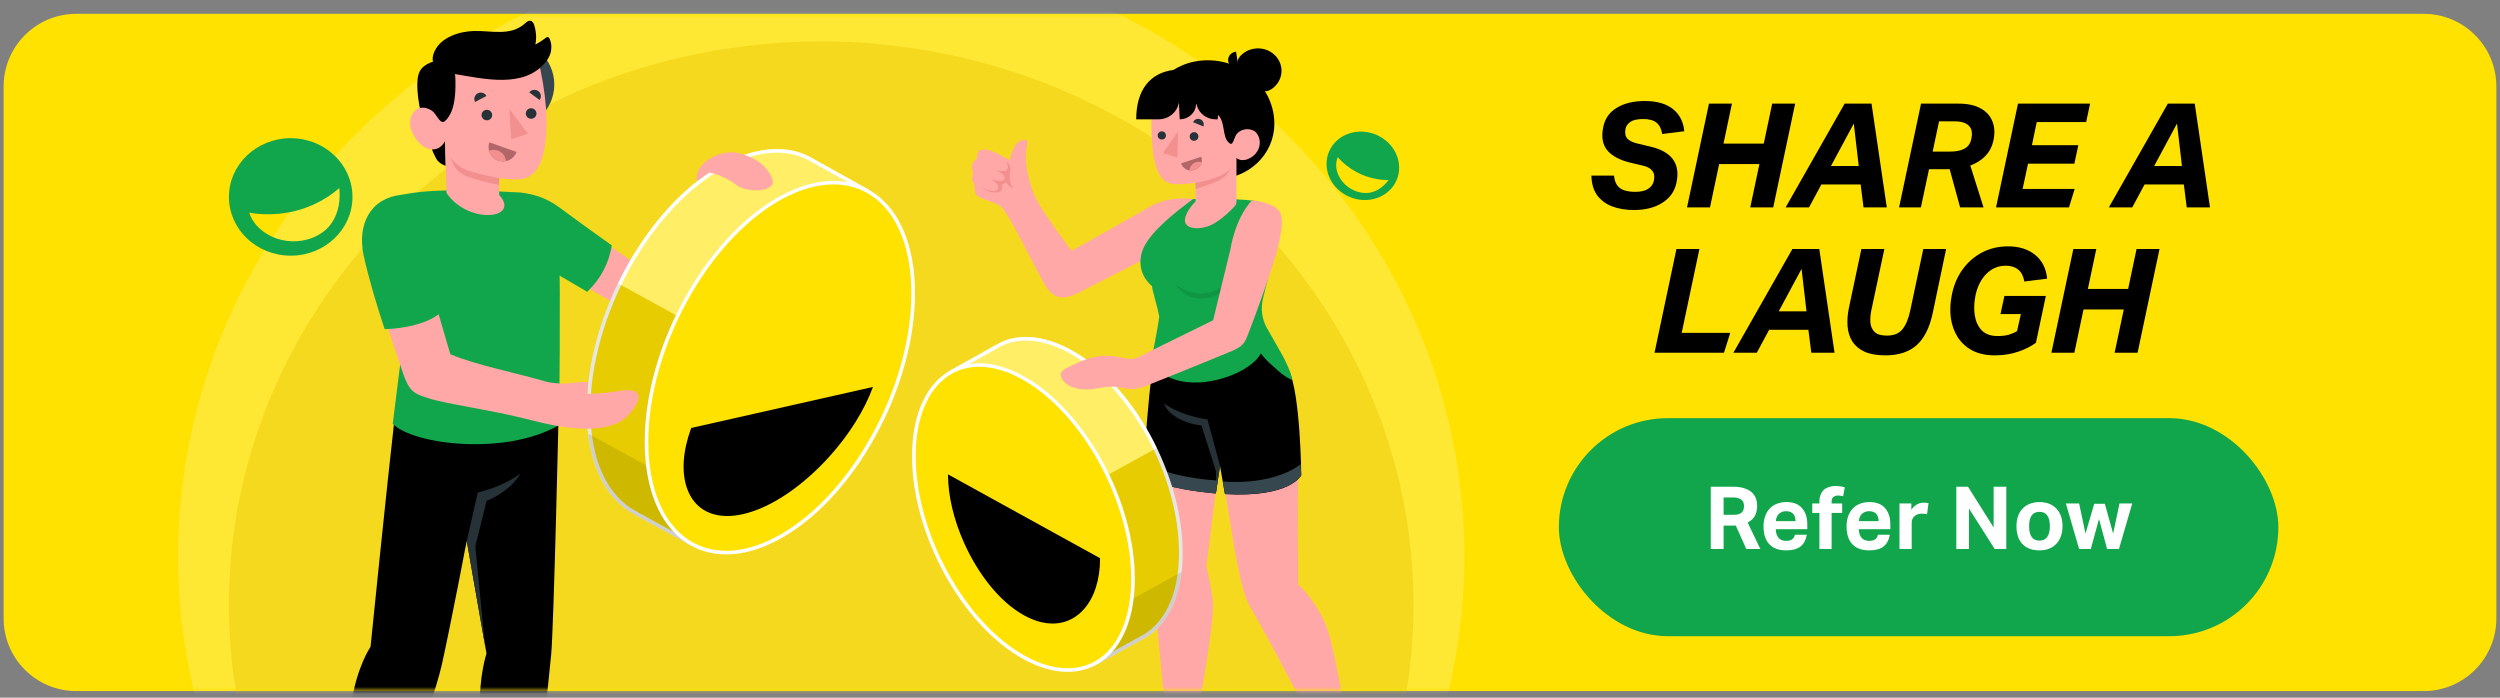 <svg width="344" height="96" viewBox="0 0 344 96" fill="none" xmlns="http://www.w3.org/2000/svg">
<rect x="0" y="0" width="344" height="96" fill="#808080" stroke="none"/>
<path d="M333.5 1.902H10.5C4.977 1.902 0.5 6.38 0.5 11.902V85.093C0.5 90.615 4.977 95.093 10.5 95.093H333.5C339.023 95.093 343.5 90.615 343.5 85.093V11.902C343.5 6.38 339.023 1.902 333.5 1.902Z" fill="#FFE200"/>
<mask id="mask0_504_4274" style="mask-type:alpha" maskUnits="userSpaceOnUse" x="0" y="1" width="344" height="95">
<path d="M333.5 1.902H10.5C4.977 1.902 0.5 6.38 0.5 11.902V85.093C0.5 90.615 4.977 95.093 10.5 95.093H333.5C339.023 95.093 343.5 90.615 343.5 85.093V11.902C343.5 6.38 339.023 1.902 333.5 1.902Z" fill="#FFE200"/>
</mask>
<g mask="url(#mask0_504_4274)">
<ellipse cx="113" cy="76.547" rx="88.5" ry="84.156" fill="white" fill-opacity="0.2"/>
<ellipse cx="113" cy="83.203" rx="81.5" ry="77.5" fill="#E5C400" fill-opacity="0.4"/>
<path d="M137.605 28.303C136.961 27.932 136.099 27.709 135.472 27.432C135.001 27.222 134.377 27.051 134.197 26.532C134.119 26.313 134.112 26.077 134.102 25.848C134.092 25.619 134.075 25.384 133.983 25.167C133.912 25.003 133.797 24.851 133.763 24.677C133.719 24.458 133.807 24.241 133.854 24.032C133.905 23.806 133.875 23.638 133.797 23.425C133.637 22.99 133.756 22.47 134.088 22.138C134.177 22.048 134.282 21.97 134.346 21.867C134.485 21.648 134.427 21.364 134.499 21.115C134.811 20.006 136.842 20.896 137.473 21.244C137.653 21.344 138.551 21.815 138.952 22.044C139.043 21.535 139.169 21.057 139.565 20.247C140.111 19.138 141.448 18.938 141.356 19.657C141.305 20.07 141.088 20.902 141.166 22.051C141.197 22.532 141.241 23.167 141.451 24C141.614 24.648 141.878 25.89 142.492 27.177C143.326 29.045 147.433 34.51 147.433 34.51C149.478 33.404 155.745 29.868 158.241 28.429C160.975 26.851 164.176 27.387 164.176 27.387L159.059 34.846C159.059 34.846 151.221 38.833 148.732 40.12C146.691 41.175 145.069 41.585 143.618 38.93C141.37 34.81 138.701 29.145 137.598 28.306L137.605 28.303Z" fill="#FFA8A7"/>
<path d="M138.362 22.277C138.989 22.555 139.115 22.987 138.979 23.881C138.898 24.41 138.935 25.413 139.488 25.878C139.488 25.878 138.989 25.771 138.742 25.458C138.491 25.142 138.416 25.103 138.236 25.242C138.057 25.384 137.789 25.423 137.789 25.423C137.789 25.423 138.101 25.829 137.748 26.252C137.395 26.678 136.086 26.529 135.086 25.874C135.086 25.874 136.758 26.597 137.229 26.12C137.701 25.642 136.866 24.871 136.205 24.613C136.205 24.613 137.833 25.194 138.158 24.7C138.484 24.207 137.843 23.726 136.887 23.368C136.887 23.368 138.243 23.774 138.542 23.355C138.905 22.845 138.525 22.477 138.365 22.277H138.362Z" fill="#F28F8F"/>
<path d="M164.99 24.64H167.377C171.779 24.64 175.35 21.237 175.35 17.036C175.35 12.21 171.247 8.297 166.183 8.297C163.697 8.297 161.554 9.242 160.021 10.774L159.865 22.685C159.865 22.685 162.938 24.64 164.993 24.64H164.99Z" fill="black"/>
<path d="M170.453 9.464L170.08 7.109C169.382 7.187 168.9 7.777 169.002 8.429C169.104 9.081 169.755 9.542 170.453 9.464Z" fill="black"/>
<path d="M175.252 12.045C173.919 13.177 172.783 12.29 171.596 11.019C170.406 9.748 169.612 8.57 170.948 7.438C172.281 6.306 174.329 6.415 175.516 7.69C176.707 8.961 176.588 10.912 175.252 12.045Z" fill="black"/>
<path d="M159.46 102.736C160.375 101.791 160.552 100.881 160.43 99.126C160.304 97.375 158.856 82.093 158.483 78.266C157.856 71.84 158.534 53.584 159.097 49.125L176.613 50.448C177.915 53.561 178.875 57.39 178.668 63.401C178.512 67.985 178.617 80.421 178.617 80.421C178.617 80.421 180.808 82.251 182.375 85.861C183.759 89.051 185.346 100.065 185.346 100.065C185.59 100.797 185.787 101.352 185.871 101.462C186.248 101.952 186.519 102.475 186.519 103.069C186.519 104.972 186.306 106.875 185.882 108.734C185.665 109.698 185.034 110.318 184.027 110.698C183.803 110.782 183.562 110.827 183.321 110.808C183.199 110.798 183.067 110.769 182.982 110.689C182.813 110.527 182.969 110.14 182.999 109.947C183.05 109.634 183.08 109.321 183.091 109.005C183.111 108.385 183.091 107.63 183.046 107.014C182.935 105.398 182.687 104.088 182.351 102.907C182.351 102.907 182.212 102.591 182.002 102.114C182.002 102.114 174.209 87.116 171.998 83.457C170.237 80.589 169.074 69.453 167.826 63.365L166.002 77.915C166.002 77.915 166.636 80.541 166.877 82.551C167.202 85.251 165.198 95.829 164.598 99.591C164.486 100.291 164.479 100.997 164.57 101.698C164.36 103.327 163.075 103.83 161.749 104.753C161.088 105.211 158.188 106.892 156.435 107.227C155.01 107.501 154.464 106.975 154.268 106.592C156.045 105.591 158.544 103.672 159.46 102.727V102.736Z" fill="#FFA8A7"/>
<path d="M173.257 44.39C173.257 44.39 174.838 46.232 177.296 50.865C178.948 53.975 179.053 65.392 179.053 65.392C179.053 65.392 177.615 68.511 168.55 67.992L167.875 64.118L167.295 67.902C167.072 67.882 166.844 67.86 166.614 67.837C158.8 67.037 157.342 65.353 157.342 65.353C157.342 65.353 157.905 52.1 159.604 44.574C162.246 46.348 170.086 46.771 173.257 44.387V44.39Z" fill="black"/>
<path d="M167.88 64.119L166.147 57.702C166.147 57.702 162.796 57.361 160.191 55.531C160.191 55.531 160.727 57.88 165.339 58.57L167.323 64.871L167.303 67.903L167.883 64.119H167.88Z" fill="#263238"/>
<path d="M174.446 65.849C177.672 65.116 178.954 63.852 178.954 63.852L179.055 65.365C179.055 65.365 177.617 68.484 168.552 67.965L168.254 66.245C168.254 66.245 171.221 66.581 174.446 65.849Z" fill="#37474F"/>
<path d="M157.342 65.353C157.342 65.353 157.369 64.741 157.43 63.695C157.6 63.798 159.695 64.828 162.358 65.412C165.138 66.021 167.573 66.121 167.573 66.121L167.299 67.905C167.075 67.886 166.848 67.863 166.617 67.841C158.803 67.041 157.345 65.357 157.345 65.357L157.342 65.353Z" fill="#37474F"/>
<path d="M157.814 33.264C159.564 30.686 163.051 28.235 164.18 27.383L170.138 27.428C170.959 27.467 172.173 27.564 172.614 27.631C173.055 27.699 173.499 27.863 173.743 27.986C175.114 28.683 175.256 29.977 175.3 31.512C175.354 33.196 175.361 33.935 174.876 36.713L173.991 40.255L173.855 40.8C173.832 40.894 173.811 40.987 173.788 41.084C173.479 42.397 173.591 43.794 174.313 45.11C175.819 47.856 177.328 49.988 177.833 52.291C177.833 52.291 176.945 51.998 175.833 50.978C174.863 50.091 174.276 49.678 173.499 48.633C171.617 52.101 161.548 55.043 158.384 49.701C158.384 49.701 159.351 45.094 159.513 43.546C159.266 42.207 158.533 39.89 158.516 39.377C156.512 37.658 156.546 35.142 157.818 33.267L157.814 33.264Z" fill="#11A64B"/>
<path opacity="0.1" d="M161.688 39.096C161.688 39.096 163.848 40.918 166.503 40.202C169.159 39.483 169.684 37.344 169.684 37.344C169.684 37.344 169.769 40.192 166.429 40.954C163.207 41.689 161.688 39.096 161.688 39.096Z" fill="black"/>
<path d="M158.522 19.495C158.821 23.757 159.865 24.922 161.012 25.232C161.778 25.438 163.145 25.351 164.511 25.135V27.7C164.511 27.7 162.938 29.274 163.053 30.448C163.175 31.626 165.529 31.755 167.296 30.606C168.588 29.767 169.51 28.809 169.91 28.354C170.056 28.19 170.138 27.98 170.138 27.764V21.731C170.138 21.731 170.884 22.486 172.21 21.622C173.529 20.76 173.644 19.154 172.837 18.241C172.261 17.595 170.799 17.55 170.094 18.553C169.7 19.292 169.646 20.031 169.202 19.725C168.021 18.915 168.764 16.521 167.34 15.611C167.34 15.611 165.739 14.624 165.2 14.447C162.656 13.608 161.032 14.018 160.499 12.359C158.716 13.014 158.193 14.792 158.522 19.495Z" fill="#FFA8A7"/>
<path d="M163.698 18.755C163.681 19.084 163.935 19.365 164.268 19.378C164.6 19.394 164.885 19.139 164.902 18.807C164.919 18.478 164.665 18.197 164.332 18.184C164 18.168 163.715 18.423 163.698 18.755Z" fill="#263238"/>
<path d="M159.296 18.606C159.279 18.916 159.52 19.181 159.835 19.194C160.181 19.21 160.415 19 160.432 18.658C160.449 18.348 160.208 18.084 159.893 18.071C159.581 18.058 159.313 18.297 159.296 18.606Z" fill="#263238"/>
<path d="M162.104 18.07L162.005 21.661L160.021 21.077L162.104 18.07Z" fill="#F28F8F"/>
<path d="M164.512 25.133C165.953 24.953 168.917 24.143 169.378 23.023C169.378 23.023 169.226 23.727 168.341 24.449C167.455 25.172 164.515 25.988 164.515 25.988V25.133H164.512Z" fill="#F28F8F"/>
<path d="M164.168 16.814L165.579 17.401C165.742 17.017 165.555 16.572 165.165 16.411C164.775 16.249 164.327 16.43 164.168 16.814Z" fill="#263238"/>
<path d="M165.286 21.566L162.512 22.486C162.807 23.225 163.482 23.621 164.35 23.386C165.13 23.173 165.584 22.305 165.286 21.566Z" fill="#B16668"/>
<path d="M164.947 22.258C164.258 22.258 163.702 22.787 163.695 23.439C163.899 23.461 164.116 23.448 164.35 23.384C164.869 23.242 165.235 22.813 165.34 22.326C165.215 22.287 165.086 22.258 164.947 22.258Z" fill="#F28F8F"/>
<path d="M161.554 9.613C158.244 9.994 156.342 12.378 156.342 16.42H159.397C160.818 16.42 162.022 15.417 162.216 14.075L162.328 16.42C163.501 16.42 164.478 15.565 164.579 14.452L164.613 14.069C164.725 15.395 165.885 16.42 167.282 16.42H167.554L167.866 12.213L161.554 9.613Z" fill="black"/>
<path d="M137.364 47.571C139.875 46.14 143.268 46.281 146.957 48.207L147.314 48.399C151.485 50.694 155.279 54.935 158.031 59.95C160.783 64.964 162.48 70.727 162.48 76.047V76.154L162.481 76.155C162.458 81.79 160.522 85.726 157.534 87.504L157.24 87.67L157.237 87.671L151.053 91.078L149.423 87.802L149.381 87.717L149.293 87.682L148.865 87.5C148.578 87.374 148.29 87.237 147.998 87.088L147.56 86.856H147.559C143.388 84.56 139.594 80.32 136.842 75.305C134.09 70.291 132.394 64.527 132.394 59.207C132.394 57.549 132.562 56.032 132.869 54.675L132.889 54.587L132.848 54.507L131.104 51.068L137.362 47.572L137.364 47.571Z" fill="#FFE200" stroke="white" stroke-width="0.5"/>
<path d="M130.135 51.667C132.808 49.74 136.53 49.643 140.705 51.942C144.884 54.244 148.686 58.493 151.443 63.519C154.2 68.542 155.901 74.317 155.901 79.648C155.901 84.984 154.2 88.818 151.517 90.754C148.844 92.681 145.121 92.778 140.946 90.478C136.767 88.177 132.966 83.928 130.208 78.902C127.451 73.879 125.75 68.104 125.75 62.773C125.75 57.437 127.451 53.602 130.135 51.667Z" fill="#FFE200" stroke="white" stroke-width="0.5"/>
<path opacity="0.1" d="M162.558 78.828C162.541 78.951 162.527 79.07 162.507 79.192C162.47 79.444 162.432 79.692 162.388 79.934C162.314 80.335 162.229 80.722 162.13 81.096C162.073 81.347 162.002 81.593 161.92 81.831C161.883 81.951 161.846 82.067 161.805 82.183C161.764 82.302 161.723 82.419 161.683 82.531C161.598 82.761 161.506 82.98 161.415 83.199C161.371 83.306 161.323 83.409 161.272 83.516C161.167 83.738 161.062 83.957 160.943 84.17C160.91 84.235 160.872 84.303 160.835 84.367C160.659 84.68 160.469 84.977 160.269 85.261C160.235 85.309 160.201 85.354 160.167 85.403C160.14 85.435 160.116 85.471 160.092 85.503C159.594 86.167 159.027 86.738 158.407 87.206C158.359 87.245 158.312 87.28 158.264 87.313C158.173 87.38 158.085 87.442 157.993 87.5C157.884 87.574 157.773 87.642 157.661 87.709C157.562 87.767 157.457 87.829 157.355 87.88V87.887L151.064 91.352C153.683 89.803 155.483 86.68 156.002 82.322C156.104 81.477 156.155 80.586 156.155 79.651C156.155 74.915 154.825 69.843 152.614 65.249L159.18 61.633C161.394 66.227 162.731 71.308 162.731 76.047C162.731 76.979 162.673 77.863 162.571 78.702C162.564 78.744 162.561 78.786 162.554 78.828H162.558Z" fill="black"/>
<path opacity="0.1" d="M162.575 78.699C162.524 79.122 162.463 79.535 162.388 79.932C162.314 80.332 162.229 80.719 162.13 81.093C162.066 81.345 161.995 81.59 161.92 81.829C161.883 81.948 161.846 82.064 161.805 82.18C161.764 82.3 161.723 82.416 161.683 82.529C161.598 82.758 161.506 82.977 161.415 83.196C161.371 83.303 161.323 83.406 161.272 83.513C161.167 83.735 161.062 83.954 160.943 84.168C160.91 84.232 160.872 84.3 160.835 84.364C160.659 84.677 160.469 84.974 160.269 85.258C160.211 85.342 160.153 85.422 160.092 85.5C159.594 86.164 159.027 86.735 158.407 87.203C158.359 87.242 158.312 87.277 158.264 87.31C158.173 87.377 158.085 87.439 157.993 87.497C157.884 87.571 157.773 87.639 157.661 87.707C157.562 87.765 157.457 87.826 157.355 87.877V87.884L151.064 91.349C153.683 89.8 155.483 86.677 156.002 82.319L162.575 78.699Z" fill="black"/>
<path opacity="0.4" d="M159.178 61.633L152.613 65.25C149.805 59.407 145.566 54.336 140.825 51.726C136.989 49.613 133.479 49.474 130.793 50.955L137.24 47.354C139.933 45.819 143.561 46.048 147.434 48.18C152.152 50.777 156.37 55.82 159.175 61.633H159.178Z" fill="white"/>
<path d="M151.373 76.807C151.373 79.804 150.553 82.23 149.172 83.798C147.249 85.995 144.265 86.53 140.921 84.675C137.557 82.823 134.573 78.984 132.65 74.687C131.266 71.593 130.445 68.27 130.445 65.273L151.373 76.81V76.807Z" fill="black"/>
<path d="M153.234 53.204C152.61 53.169 151.993 53.266 151.383 53.372C150.121 53.595 148.91 53.746 147.669 53.308C146.954 53.053 146.109 52.501 145.973 51.714C145.845 50.953 146.743 50.672 147.306 50.385C148.079 49.994 148.87 49.63 149.701 49.365C151.142 48.901 152.546 48.823 154.018 49.156C154.754 49.32 155.74 49.546 156.466 49.22C156.958 48.998 157.436 48.733 157.921 48.494C159.183 47.875 160.448 47.252 161.709 46.633C163.449 45.778 165.189 44.923 166.925 44.068L169.326 34.225C169.326 34.225 169.886 30.183 172.25 27.586C174.047 27.738 175.797 28.328 176.2 29.383C176.604 30.438 176.323 31.89 175.824 34.093C175.325 36.3 172.738 43.458 171.731 46.004C171.269 47.172 171.042 47.665 169.418 48.336C167.007 49.336 164.588 50.327 162.164 51.304C160.909 51.811 159.651 52.317 158.393 52.814C157.599 53.127 156.799 53.488 155.924 53.527C155.015 53.569 154.136 53.253 153.231 53.201L153.234 53.204Z" fill="#FFA8A7"/>
<path d="M76.942 37.293C76.942 37.293 84.985 42.03 85.706 42.409C86.426 42.789 87.903 44.139 89.412 42.363C90.624 40.939 98.912 28.817 98.912 28.817L94.518 26.805L86.796 35.818L75.16 27.942L76.938 37.293H76.942Z" fill="#FFA8A7"/>
<path d="M77.122 28.653C79.734 30.608 84.185 33.766 84.185 33.766C83.794 36.131 82.733 38.31 80.8 40.152L76.26 37.489L70.625 26.625C70.625 26.625 73.579 26.006 77.122 28.653Z" fill="#11A64B"/>
<path d="M99.407 22.928C103.915 20.452 108.096 20.141 111.234 21.761L111.535 21.924L111.537 21.925L119.175 26.181L117.038 30.386L116.997 30.467L117.018 30.555C117.391 32.203 117.593 34.041 117.593 36.053C117.593 42.503 115.53 49.487 112.188 55.562C108.95 61.447 104.524 66.456 99.641 69.295L99.166 69.562C98.451 69.956 97.748 70.284 97.057 70.564L96.97 70.6L96.927 70.684L94.923 74.696L87.498 70.621V70.61L87.365 70.54C83.493 68.476 80.981 63.558 80.981 56.438C80.981 49.987 83.043 43.003 86.385 36.929C89.623 31.043 94.049 26.034 98.933 23.195L99.407 22.928Z" fill="#FFE200" stroke="white" stroke-width="0.5"/>
<path d="M107.426 27.216C112.502 24.428 117.043 24.54 120.309 26.888C123.585 29.243 125.652 33.902 125.652 40.368C125.652 46.832 123.586 53.831 120.237 59.918C116.992 65.816 112.556 70.835 107.661 73.68L107.186 73.948C102.109 76.736 97.568 76.624 94.303 74.276C91.026 71.921 88.959 67.261 88.959 60.795C88.959 54.333 91.025 47.334 94.374 41.247C97.619 35.349 102.056 30.329 106.951 27.484L107.426 27.216Z" fill="#FFE200" stroke="white" stroke-width="0.5"/>
<path opacity="0.1" d="M80.942 59.802C80.962 59.949 80.978 60.096 81.003 60.243C81.047 60.549 81.092 60.847 81.149 61.141C81.239 61.625 81.34 62.097 81.463 62.55C81.536 62.852 81.621 63.15 81.715 63.44C81.76 63.584 81.808 63.727 81.857 63.866C81.906 64.009 81.955 64.148 82.004 64.288C82.105 64.567 82.215 64.834 82.329 65.097C82.382 65.224 82.443 65.352 82.5 65.476C82.626 65.747 82.756 66.01 82.899 66.269C82.939 66.347 82.984 66.428 83.029 66.505C83.244 66.885 83.472 67.245 83.716 67.585C83.757 67.643 83.798 67.698 83.838 67.759C83.871 67.798 83.9 67.841 83.932 67.879C84.538 68.684 85.222 69.373 85.978 69.942C86.035 69.989 86.096 70.031 86.153 70.074C86.263 70.155 86.373 70.229 86.483 70.302C86.617 70.391 86.751 70.476 86.886 70.558C87.004 70.631 87.134 70.701 87.256 70.767V70.774L94.888 74.966C91.715 73.093 89.526 69.311 88.9 64.036C88.778 63.014 88.716 61.935 88.716 60.801C88.716 55.069 90.332 48.927 93.013 43.369L85.047 38.992C82.358 44.554 80.738 50.7 80.738 56.439C80.738 57.565 80.807 58.637 80.93 59.655C80.938 59.706 80.946 59.756 80.95 59.806L80.942 59.802Z" fill="black"/>
<path opacity="0.1" d="M80.922 59.648C80.983 60.159 81.06 60.659 81.15 61.142C81.239 61.626 81.341 62.098 81.463 62.551C81.54 62.853 81.626 63.151 81.715 63.441C81.76 63.584 81.809 63.728 81.858 63.867C81.906 64.01 81.955 64.15 82.004 64.289C82.106 64.567 82.216 64.835 82.329 65.098C82.382 65.225 82.444 65.353 82.5 65.477C82.626 65.748 82.757 66.011 82.899 66.27C82.94 66.348 82.985 66.429 83.029 66.506C83.245 66.886 83.473 67.246 83.717 67.586C83.786 67.687 83.859 67.784 83.933 67.88C84.539 68.685 85.222 69.374 85.979 69.943C86.036 69.99 86.097 70.032 86.154 70.075C86.264 70.156 86.374 70.23 86.483 70.303C86.618 70.392 86.752 70.477 86.886 70.558C87.004 70.632 87.134 70.702 87.256 70.767V70.775L94.889 74.967C91.715 73.094 89.527 69.312 88.9 64.037L80.922 59.656V59.648Z" fill="black"/>
<path opacity="0.4" d="M85.039 38.99L93.005 43.367C96.415 36.292 101.557 30.154 107.306 27C111.96 24.442 116.216 24.271 119.479 26.067L111.655 21.709C108.388 19.848 103.986 20.126 99.283 22.708C93.558 25.85 88.44 31.954 85.035 38.99H85.039Z" fill="white"/>
<path d="M54.437 56.277C53.196 67.11 50.987 88.992 50.987 88.992C50.987 88.992 49.034 91.825 48.306 97.05C47.407 103.502 46.516 116.97 46.516 116.97C46.516 116.97 48.709 118.433 51.797 117.485C51.797 117.485 59.408 97.712 60.816 91.361C62.045 85.819 64.221 74.429 64.221 74.429L66.943 89.925C66.943 89.925 65.873 93.141 66.064 97.476C66.195 100.46 67.667 111.753 67.667 111.753C68.107 112.987 72.179 112.902 73.489 112.105C73.489 112.105 75.576 93.122 75.849 89.987C76.211 85.865 76.882 56.277 76.882 56.277H54.433H54.437Z" fill="black"/>
<path d="M64.225 74.433L65.742 67.769C65.742 67.769 69.139 67.034 71.564 65.18C71.564 65.18 70.673 67.304 66.954 68.934L65.404 75.176L66.739 88.869L64.225 74.433Z" fill="#263238"/>
<path d="M63.163 26.188C59.835 26.188 57.423 26.362 55.27 26.803C53.59 27.147 53.057 29.837 52.943 31.625C52.581 37.45 55.299 48.275 55.299 48.275L54.042 58.318C56.898 61.221 69.656 62.738 76.947 58.48C76.947 58.48 77.142 38.688 76.947 35.348C76.601 29.477 73.957 26.663 71.678 26.497C71.678 26.497 66.491 26.188 63.163 26.188Z" fill="#11A64B"/>
<path d="M60.122 8.363C60.122 8.363 58.377 8.595 57.738 9.846C57.181 10.933 57.384 13.557 58.125 16.421C58.865 19.281 59.565 21.007 60 21.797C60.435 22.59 61.331 22.811 61.331 22.811L61.245 19.417L61.115 17.052C61.115 17.052 62.71 14.977 62.889 13.278C63.113 11.092 62.628 10.194 62.628 10.194L60.122 8.363Z" fill="black"/>
<path d="M62.938 11.652C62.95 15.154 65.944 17.983 69.626 17.972C73.308 17.96 76.282 15.112 76.27 11.609C76.258 8.107 73.263 5.277 69.581 5.289C65.899 5.301 62.925 8.149 62.938 11.652Z" fill="#37474F"/>
<path d="M61.209 16.675C60.611 17.17 60.123 15.889 59.618 15.39C59.114 14.891 57.47 14.213 56.657 15.858C55.827 17.534 57.409 19.81 58.638 20.352C60.44 21.145 61.246 19.419 61.246 19.419L61.437 26.559C64.517 30.998 71.677 30.101 68.691 26.838L68.675 24.512C68.675 24.512 70.693 24.798 71.677 24.651C73.317 24.404 74.171 23.231 74.663 21.54C75.453 18.827 75.432 14.701 74.338 9.434C72.503 8.083 66.478 7.874 62.629 10.196C62.91 14.867 61.811 16.179 61.209 16.675Z" fill="#FFA8A7"/>
<path d="M75.591 5.272C75.542 5.183 75.456 5.097 75.35 5.097C75.269 5.097 75.192 5.144 75.127 5.19C74.887 5.357 74.35 5.786 73.666 6.123C73.8 5.5 73.808 4.854 73.691 4.231C73.617 3.847 73.503 2.957 73.003 2.861C72.706 2.802 72.446 3.039 72.226 3.236C70.224 5.02 67.608 4.196 65.196 4.265C63.178 4.327 60.745 5.109 59.834 6.975C59.419 7.83 59.345 8.728 60.167 9.32C60.871 9.823 61.77 10.051 62.629 10.194C66.648 10.86 72.059 12.172 75.033 8.604C75.472 8.078 75.774 7.509 75.843 6.839C75.904 6.274 75.847 5.794 75.603 5.291C75.603 5.283 75.595 5.276 75.591 5.268V5.272Z" fill="black"/>
<path d="M68.674 24.511C68.674 24.511 65.012 23.822 63.731 23.18C62.872 22.75 62.164 22.003 61.957 21.523C61.957 21.523 62.201 22.557 62.97 23.482C63.91 24.616 68.678 25.44 68.678 25.44V24.515L68.674 24.511Z" fill="#F28F8F"/>
<path d="M67.727 15.833C67.727 16.232 67.401 16.557 66.994 16.557C66.587 16.557 66.262 16.232 66.258 15.833C66.258 15.434 66.583 15.109 66.99 15.109C67.393 15.109 67.722 15.434 67.727 15.833Z" fill="#263238"/>
<path d="M66.942 13.202L65.375 14.03C65.143 13.6 65.306 13.07 65.737 12.842C66.168 12.613 66.71 12.776 66.942 13.202Z" fill="#263238"/>
<path d="M67.337 19.586L71.08 20.91C70.714 21.931 69.579 22.462 68.546 22.098C67.512 21.734 66.971 20.608 67.337 19.586Z" fill="#B16668"/>
<path d="M74.256 13.761L72.824 12.716C73.113 12.325 73.671 12.244 74.065 12.53C74.46 12.817 74.545 13.37 74.256 13.757V13.761Z" fill="#263238"/>
<path d="M73.82 15.618C73.82 16.017 73.495 16.342 73.088 16.342C72.685 16.342 72.356 16.017 72.352 15.618C72.352 15.22 72.677 14.895 73.084 14.895C73.491 14.895 73.816 15.22 73.82 15.618Z" fill="#263238"/>
<path d="M70.086 14.969L70.342 19.16L72.641 18.405L70.086 14.969Z" fill="#F28F8F"/>
<path d="M68.544 22.1C68.902 22.228 69.273 22.239 69.618 22.166C69.57 21.283 68.797 20.595 67.861 20.618C67.657 20.622 67.462 20.668 67.283 20.734C67.442 21.345 67.897 21.868 68.544 22.096V22.1Z" fill="#F28F8F"/>
<path d="M58.78 54.744C56.978 54.171 56.274 53.83 55.415 51.241C53.129 44.356 51.062 38.678 50.623 35.226C49.776 28.55 52.596 27.942 54.724 27.215L57.653 33.984L61.962 48.741C65.428 50.223 71.103 51.322 75.168 52.522C75.737 52.688 77.295 52.828 77.889 52.774C79.305 52.642 80.176 52.483 80.969 52.615C80.888 53.165 80.859 53.687 80.815 54.182C80.815 54.182 82.767 54.209 84.944 53.822C87.898 53.3 88.956 54.233 86.527 57.054C85.156 58.649 82.462 59.268 78.536 58.873C76.933 58.711 75.164 58.351 72.531 57.677C67.397 56.365 61.608 55.649 58.78 54.748V54.744Z" fill="#FFA8A7"/>
<path d="M55.269 26.797C50.948 27.25 49.134 30.876 50.033 35.118C50.672 38.121 51.917 42.27 52.93 45.292C52.93 45.292 58.194 45.242 60.721 42.943C59.769 39.971 59.614 39.348 58.772 36.53C58.455 30.876 57.226 28.136 55.269 26.793V26.797Z" fill="#11A64B"/>
<path d="M95.915 24.944C96.395 24.564 96.936 24.173 97.554 23.759C97.554 23.759 99.308 23.914 101.44 25.524C102.79 26.542 106.859 26.468 106.277 24.692C105.459 22.188 102.62 21.274 101.338 21.011C99.222 20.578 95.447 22.323 95.915 24.947V24.944Z" fill="#FFA8A7"/>
<path d="M95.105 58.893C93.925 62.12 93.775 64.996 94.511 67.129C95.528 70.116 98.238 71.657 102.241 70.743C106.261 69.838 110.692 66.672 114.264 62.666C116.835 59.783 118.942 56.47 120.122 53.242L95.101 58.889L95.105 58.893Z" fill="black"/>
<path d="M190.671 19.326C188.527 17.58 185.381 17.727 183.645 19.655C181.909 21.583 182.239 24.561 184.383 26.307C186.527 28.054 189.673 27.906 191.409 25.978C193.146 24.05 192.815 21.072 190.671 19.326ZM187.202 26.487C184.696 25.974 183.278 23.422 184.083 21.627C184.083 21.627 185.218 23.07 187.281 23.984C189.282 24.87 191.051 24.772 191.051 24.772C191.051 24.772 189.638 26.985 187.202 26.487Z" fill="#11A64B"/>
<path d="M40 19.016C35.305 19.016 31.5 22.634 31.5 27.098C31.5 31.563 35.305 35.181 40 35.181C44.695 35.181 48.5 31.563 48.5 27.098C48.5 22.634 44.695 19.016 40 19.016ZM43.764 32.355C40.017 34.396 35.322 32.529 34.297 29.256C34.297 29.256 37.372 29.948 41.017 28.925C44.551 27.932 46.675 25.878 46.675 25.878C46.675 25.878 47.408 30.37 43.764 32.355Z" fill="#11A64B"/>
</g>
<path d="M230.194 21.919C230.807 22.746 230.967 23.832 230.674 25.179C230.42 26.352 229.767 27.266 228.714 27.919C227.674 28.572 226.38 28.899 224.834 28.899C223.74 28.899 222.754 28.739 221.874 28.419C220.994 28.086 220.294 27.572 219.774 26.879C219.267 26.172 219 25.266 218.974 24.159H222.094C222.16 24.932 222.42 25.499 222.874 25.859C223.34 26.219 224.047 26.399 224.994 26.399C225.78 26.399 226.38 26.259 226.794 25.979C227.22 25.699 227.48 25.326 227.574 24.859C227.694 24.286 227.62 23.832 227.354 23.499C227.087 23.152 226.64 22.912 226.014 22.779L224.314 22.379C222.874 22.032 221.82 21.466 221.154 20.679C220.5 19.879 220.32 18.799 220.614 17.439C220.854 16.292 221.48 15.419 222.494 14.819C223.507 14.206 224.78 13.899 226.314 13.899C227.994 13.899 229.294 14.272 230.214 15.019C231.134 15.766 231.647 16.779 231.754 18.059L228.714 18.439C228.607 17.732 228.347 17.212 227.934 16.879C227.534 16.546 226.92 16.379 226.094 16.379C225.32 16.379 224.74 16.506 224.354 16.759C223.98 17.012 223.754 17.326 223.674 17.699C223.554 18.299 223.64 18.759 223.934 19.079C224.227 19.386 224.7 19.612 225.354 19.759L227.114 20.179C228.554 20.512 229.58 21.092 230.194 21.919ZM235.154 14.259H238.314L237.154 19.759H242.694L243.854 14.259H247.014L243.994 28.539H240.834L242.094 22.579H236.554L235.294 28.539H232.134L235.154 14.259ZM253.822 14.259H257.522L259.622 28.539H256.422L256.022 25.379H250.622L248.922 28.539H245.702L253.822 14.259ZM255.762 22.839L255.082 16.999L251.942 22.839H255.762ZM264.334 14.259H269.514C270.727 14.259 271.727 14.472 272.514 14.899C273.3 15.326 273.847 15.926 274.154 16.699C274.474 17.472 274.514 18.386 274.274 19.439C274.087 20.239 273.72 20.919 273.174 21.479C272.627 22.039 271.94 22.472 271.114 22.779L272.934 28.539H269.714L268.274 23.279C268.167 23.279 268.06 23.279 267.954 23.279H265.434L264.314 28.539H261.314L264.334 14.259ZM268.334 20.859C269.12 20.859 269.767 20.732 270.274 20.479C270.78 20.212 271.1 19.786 271.234 19.199C271.434 18.359 271.334 17.732 270.934 17.319C270.534 16.906 269.88 16.699 268.974 16.699H266.814L265.934 20.859H268.334ZM277.674 14.259H287.594L287.054 16.799H280.254L279.594 19.979H285.974L285.434 22.519H279.054L278.314 25.999H285.474L284.694 28.539H274.654L277.674 14.259ZM298.295 14.259H301.995L304.095 28.539H300.895L300.495 25.379H295.095L293.395 28.539H290.175L298.295 14.259ZM300.235 22.839L299.555 16.999L296.415 22.839H300.235ZM230.681 34.259H233.841L231.401 45.799H238.081L237.221 48.539H227.661L230.681 34.259ZM246.634 34.259H250.334L252.434 48.539H249.234L248.834 45.379H243.434L241.734 48.539H238.514L246.634 34.259ZM248.574 42.839L247.894 36.999L244.754 42.839H248.574ZM265.947 43.059C265.521 45.072 264.781 46.552 263.727 47.499C262.674 48.432 261.234 48.899 259.407 48.899C258.261 48.899 257.314 48.732 256.567 48.399C255.834 48.052 255.274 47.586 254.887 46.999C254.514 46.399 254.294 45.706 254.227 44.919C254.161 44.119 254.221 43.272 254.407 42.379L256.127 34.259H259.287L257.487 42.739C257.367 43.326 257.327 43.886 257.367 44.419C257.421 44.939 257.621 45.366 257.967 45.699C258.314 46.019 258.867 46.179 259.627 46.179C260.574 46.179 261.281 45.899 261.747 45.339C262.227 44.779 262.594 43.912 262.847 42.739L264.647 34.259H267.787L265.947 43.059ZM280.147 47.159C279.494 47.652 278.674 48.066 277.687 48.399C276.714 48.732 275.647 48.899 274.487 48.899C273.314 48.899 272.3 48.686 271.447 48.259C270.607 47.819 269.927 47.212 269.407 46.439C268.9 45.652 268.574 44.746 268.427 43.719C268.294 42.692 268.354 41.586 268.607 40.399C268.887 39.106 269.387 37.972 270.107 36.999C270.827 36.026 271.714 35.266 272.767 34.719C273.834 34.172 275.007 33.899 276.287 33.899C277.834 33.899 279.087 34.292 280.047 35.079C281.007 35.866 281.554 36.952 281.687 38.339L278.547 38.739C278.427 38.006 278.147 37.459 277.707 37.099C277.267 36.739 276.694 36.559 275.987 36.559C275.267 36.559 274.62 36.739 274.047 37.099C273.487 37.459 273.02 37.939 272.647 38.539C272.274 39.139 272.007 39.812 271.847 40.559C271.634 41.572 271.594 42.512 271.727 43.379C271.86 44.232 272.18 44.926 272.687 45.459C273.207 45.979 273.934 46.239 274.867 46.239C275.454 46.239 275.967 46.179 276.407 46.059C276.847 45.926 277.227 45.759 277.547 45.559L278.067 43.219H275.267L275.807 40.719H281.507L280.147 47.159ZM285.291 34.259H288.451L287.291 39.759H292.831L293.991 34.259H297.151L294.131 48.539H290.971L292.231 42.579H286.691L285.431 48.539H282.271L285.291 34.259Z" fill="black"/>
<rect x="214.5" y="57.539" width="99" height="30" rx="15" fill="#11A64B"/>
<path d="M235.403 66.971H238.439C239.111 66.971 239.663 67.055 240.095 67.211C240.527 67.367 240.875 67.571 241.127 67.823C241.367 68.075 241.547 68.351 241.643 68.663C241.739 68.975 241.787 69.275 241.787 69.563C241.787 70.115 241.679 70.583 241.487 70.955C241.283 71.339 240.947 71.651 240.479 71.903L242.219 75.539H240.287L238.847 72.323H237.167V75.539H235.403V66.971ZM238.559 70.835C238.835 70.835 239.063 70.811 239.255 70.751C239.435 70.691 239.579 70.607 239.687 70.499C239.795 70.391 239.867 70.259 239.915 70.103C239.951 69.959 239.975 69.791 239.975 69.599C239.975 69.455 239.951 69.311 239.903 69.167C239.855 69.023 239.771 68.903 239.651 68.795C239.531 68.687 239.375 68.603 239.171 68.543C238.967 68.483 238.715 68.447 238.403 68.447H237.167V70.835H238.559ZM248.613 73.583C248.493 74.291 248.217 74.831 247.761 75.191C247.305 75.551 246.657 75.731 245.793 75.731C244.749 75.731 243.969 75.443 243.441 74.867C242.913 74.291 242.661 73.475 242.661 72.419C242.661 71.891 242.733 71.423 242.889 71.015C243.033 70.607 243.249 70.247 243.525 69.959C243.801 69.671 244.137 69.455 244.521 69.311C244.905 69.167 245.325 69.083 245.793 69.083C246.753 69.083 247.473 69.359 247.953 69.911C248.433 70.463 248.685 71.207 248.685 72.143V72.815H244.341C244.353 73.319 244.485 73.715 244.725 74.003C244.965 74.291 245.325 74.423 245.805 74.423C246.465 74.423 246.861 74.147 246.981 73.583H248.613ZM247.065 71.711C247.065 71.279 246.957 70.943 246.741 70.703C246.525 70.463 246.201 70.343 245.757 70.343C245.529 70.343 245.337 70.379 245.169 70.451C245.001 70.523 244.857 70.631 244.737 70.751C244.617 70.871 244.533 71.015 244.473 71.183C244.401 71.351 244.365 71.519 244.365 71.711H247.065ZM250.351 70.583H249.367V69.275H250.351V69.071C250.351 68.687 250.399 68.363 250.519 68.075C250.627 67.799 250.783 67.571 250.975 67.391C251.167 67.223 251.407 67.091 251.671 67.007C251.935 66.923 252.223 66.875 252.535 66.875C252.727 66.875 252.943 66.887 253.159 66.911C253.375 66.935 253.603 66.983 253.843 67.055L253.615 68.279C253.351 68.219 253.111 68.183 252.883 68.183C252.667 68.183 252.463 68.255 252.295 68.375C252.115 68.495 252.031 68.723 252.031 69.035V69.275H253.483V70.583H252.031V75.539H250.351V70.583ZM260.039 73.583C259.919 74.291 259.643 74.831 259.187 75.191C258.731 75.551 258.083 75.731 257.219 75.731C256.175 75.731 255.395 75.443 254.867 74.867C254.339 74.291 254.087 73.475 254.087 72.419C254.087 71.891 254.159 71.423 254.315 71.015C254.459 70.607 254.675 70.247 254.951 69.959C255.227 69.671 255.563 69.455 255.947 69.311C256.331 69.167 256.751 69.083 257.219 69.083C258.179 69.083 258.899 69.359 259.379 69.911C259.859 70.463 260.111 71.207 260.111 72.143V72.815H255.767C255.779 73.319 255.911 73.715 256.151 74.003C256.391 74.291 256.751 74.423 257.231 74.423C257.891 74.423 258.287 74.147 258.407 73.583H260.039ZM258.491 71.711C258.491 71.279 258.383 70.943 258.167 70.703C257.951 70.463 257.627 70.343 257.183 70.343C256.955 70.343 256.763 70.379 256.595 70.451C256.427 70.523 256.283 70.631 256.163 70.751C256.043 70.871 255.959 71.015 255.899 71.183C255.827 71.351 255.791 71.519 255.791 71.711H258.491ZM261.369 69.275H263.001V70.151C263.205 69.827 263.457 69.587 263.757 69.419C264.045 69.251 264.357 69.167 264.693 69.167C264.849 69.167 264.981 69.179 265.089 69.191C265.185 69.203 265.281 69.215 265.365 69.227L265.161 70.751C264.969 70.703 264.729 70.679 264.453 70.679C264.261 70.679 264.093 70.703 263.925 70.751C263.757 70.799 263.601 70.871 263.469 70.991C263.325 71.123 263.217 71.267 263.145 71.423C263.073 71.591 263.049 71.747 263.049 71.915V75.539H261.369V69.275ZM269.189 66.971H270.797L274.325 72.587V66.971H276.065V75.539H274.469L270.929 69.971V75.539H269.189V66.971ZM280.634 75.731C279.626 75.731 278.846 75.443 278.294 74.867C277.742 74.291 277.466 73.475 277.466 72.395C277.466 71.891 277.538 71.423 277.682 71.015C277.826 70.607 278.042 70.259 278.318 69.971C278.594 69.683 278.93 69.467 279.326 69.311C279.71 69.167 280.154 69.083 280.634 69.083C281.114 69.083 281.558 69.167 281.954 69.311C282.338 69.467 282.674 69.683 282.95 69.971C283.226 70.259 283.442 70.607 283.586 71.015C283.73 71.423 283.802 71.891 283.802 72.395C283.802 72.923 283.717 73.391 283.574 73.799C283.43 74.207 283.214 74.555 282.938 74.843C282.662 75.131 282.326 75.359 281.942 75.503C281.546 75.659 281.114 75.731 280.634 75.731ZM280.634 74.387C281.114 74.387 281.462 74.219 281.702 73.871C281.942 73.535 282.062 73.043 282.062 72.395C282.062 71.759 281.942 71.267 281.702 70.931C281.462 70.595 281.114 70.427 280.634 70.427C280.154 70.427 279.794 70.595 279.554 70.931C279.314 71.267 279.206 71.759 279.206 72.395C279.206 73.043 279.314 73.547 279.554 73.883C279.782 74.219 280.142 74.387 280.634 74.387ZM284.263 69.275H286.087L286.963 73.427L288.163 69.323H289.627L290.767 73.427L291.643 69.275H293.395L291.571 75.539H289.939L288.823 71.411L287.695 75.539H286.087L284.263 69.275Z" fill="white"/>
</svg>
